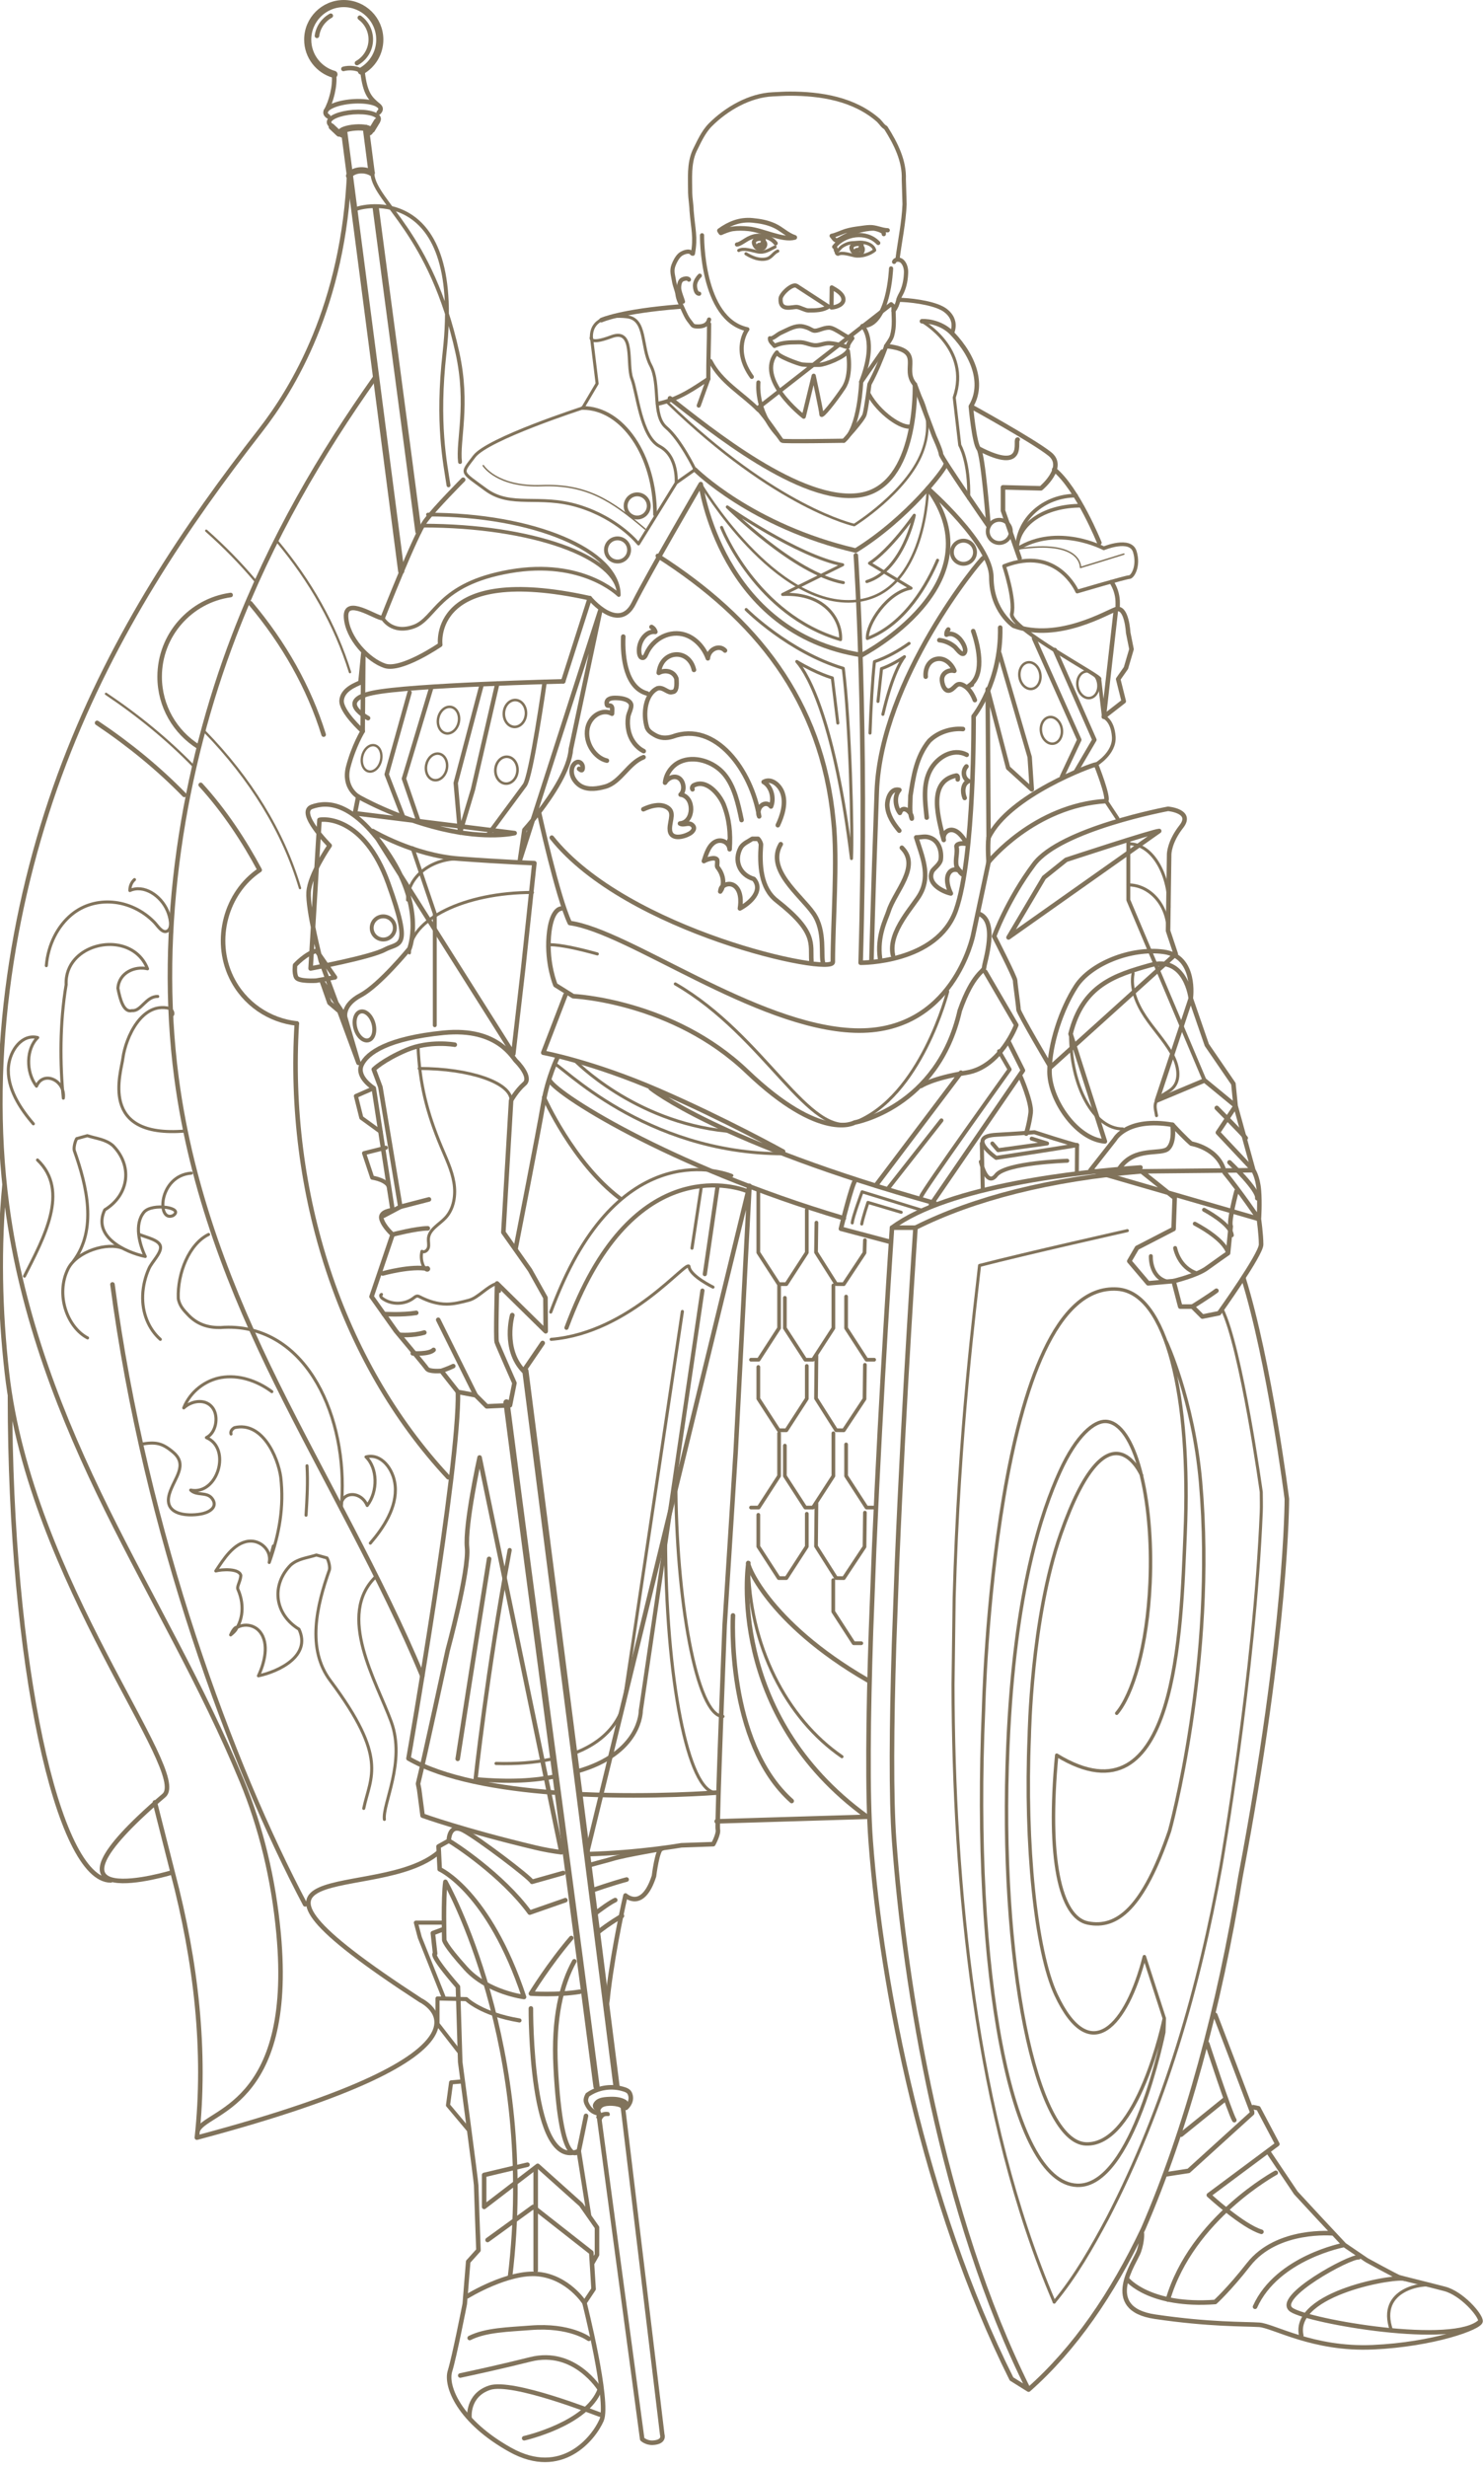 <?xml version="1.0" encoding="UTF-8"?> <svg xmlns="http://www.w3.org/2000/svg" xmlns:xlink="http://www.w3.org/1999/xlink" width="295px" height="490px" viewBox="0 0 295 490"><!-- Generator: Sketch 52.3 (67297) - http://www.bohemiancoding.com/sketch --><title>class_centurion</title><desc>Created with Sketch.</desc><g id="class_centurion" stroke="none" stroke-width="1" fill="none" fill-rule="evenodd"><g id="Group-188"><g id="Group-73" transform="translate(58, 18.415)" stroke="#81735B" stroke-linecap="round" stroke-linejoin="round"><path d="M152.06,330.238 C176.006,344.854 176.782,305.05 177.592,286.252 C178.765,258.994 173.938,238.358 164.141,237.661 C139.441,235.904 137.51,321.261 137.51,321.261 C135.267,373.362 142.831,415.147 156.103,415.686 C167.225,416.138 173.35,385.28 173.35,385.28 L173.448,382.518 M173.805,248.078 C173.805,248.078 179.217,259.604 180.654,276.008 C183.785,311.745 174.491,345.3 174.491,345.3 C169.231,360.669 164.037,364.74 158.253,363.582 C152.735,362.477 150.104,350.775 152.06,330.238 M168.945,274.672 C168.945,274.672 162.34,259.307 152.873,286.284 C146.952,303.155 146.608,326.456 146.608,326.456 C145.714,347.957 147.88,369.21 151.927,377.841 C158.702,392.288 165.99,383.943 169.481,370.26 L173.448,382.518 C173.448,382.518 168.236,407.884 157.862,407.462 C147.954,407.06 140.533,371.502 142.354,328.371 C143.666,297.287 149.227,281.588 152.657,274.01 C156.025,266.567 159.564,263.847 161.808,263.938 C167.559,264.172 171.351,278.983 170.618,295.993 C170.073,308.67 167.138,318.213 163.989,321.918" id="Stroke-1" stroke-width="0.682"></path><path d="M190.908,401.126 C188.617,395.066 185.385,386.54 183.565,381.829 M168.99,425.237 C168.99,425.237 169.119,426.633 168.405,428.772 C167.692,430.911 160.741,440.181 171.614,441.785 C182.488,443.389 189.44,443.211 192.292,443.389 C195.144,443.568 202.987,448.38 214.93,447.846 C226.873,447.311 236.321,443.924 236.321,442.676 C236.321,441.429 232.577,437.15 229.191,436.259 C225.804,435.368 220.634,434.12 220.1,433.942 C219.565,433.764 213.682,430.555 213.682,430.555 L209.226,427.525 L204.057,421.999 L199.6,417.186 L194.071,408.963 M194.369,408.649 L182.298,417.633 C182.298,417.633 188.985,423.782 192.754,424.921 M191.123,400.161 L192.155,400.375 L195.922,407.494 L194.369,408.649 M173.743,413.514 L178.277,412.816 L190.904,401.364 M209.226,427.525 C209.226,427.525 195.922,429.99 191.486,439.812 M236.321,442.676 C231.231,447.815 202.267,442.72 198.774,440.446 C195.047,438.02 210.497,429.673 212.081,429.99 M166.138,434.426 C166.138,434.426 170.574,439.812 183.565,438.862 C183.565,438.862 186.314,436.392 190.188,431.438 C195.875,424.165 207.012,425.237 207.012,425.237 M195.605,413.197 C195.605,413.197 178.918,422.224 174.166,438.383 M181.981,387.533 C181.981,387.533 186.417,401.157 187.367,402.741 M221.249,434.282 C220.078,433.481 198.774,436.961 200.675,445.516 M185.466,398.622 L176.79,405.627 M168.907,214.265 C150.815,215.767 135.641,219.629 123.986,225.457 C123.986,225.457 121.7,258.838 120.325,291.797 L119.722,308.288 C119.234,324.202 119.108,338.586 119.743,347.226 C121.865,376.077 129.078,421.475 146.473,456.266 C155.629,448.179 163.138,437.238 169.277,424.273 M188.599,354.303 C197.896,305.331 197.811,279.341 197.811,279.341 C197.811,279.341 194.386,252.217 189.166,235.428 M169.277,424.273 C177.796,404.609 184.382,380.341 188.599,354.303 M168.71,213.495 C156.734,214.337 130.582,217.09 119.319,225.457 C119.319,225.457 117.158,257.011 115.774,289.053 L115.142,305.542 C114.584,322.537 114.405,338.092 115.076,347.226 C117.198,376.077 125.683,419.354 143.079,454.145 L146.473,456.266" id="Stroke-3" stroke-width="0.903"></path><path d="M151.565,438.871 C155.784,433.793 159.104,427.965 162.196,422.157 C173.572,400.146 180.325,376.529 184.705,352.28 C184.705,352.28 191.377,314.378 192.72,281.965 C192.779,280.538 192.72,279.393 192.72,277.964 C192.72,277.964 188.721,249.222 184.919,241.618" id="Stroke-5" stroke-width="0.605"></path><path d="M53.967,353.644 C50.626,354.59 47.759,355.395 47.759,355.395 C47.306,354.488 37.11,346.784 34.164,345.198 C31.218,343.612 31.218,347.238 31.218,347.238 L29.179,348.371 L29.405,352.902 C29.405,352.902 39.149,357.208 46.173,378.28 C46.173,378.28 38.922,377.374 34.617,372.616 C30.312,367.857 30.312,366.951 30.312,366.951 C30.312,366.951 30.085,358.567 30.538,355.395 C30.538,355.395 49.019,387.873 43.377,433.954 M62.445,380.726 C62.952,377.805 62.693,379.181 62.941,377.147 C64.074,367.857 66.339,358.114 66.339,358.114 C66.339,358.114 69.738,361.286 72.004,354.262 C72.004,354.262 72.672,348.766 73.578,348.766 C74.485,348.766 66.566,349.957 63.62,350.863 C62.591,351.18 61.477,351.428 58.989,352.138 M59.112,421.819 L57.049,408.87 C57.049,408.87 57.658,406.001 58.492,401.89 M29.859,364.912 L28.046,365.591 L28.499,369.67 C28.499,369.67 27.14,369.443 33.031,376.241 L33.484,391.196 C33.484,391.196 36.656,414.988 36.656,415.668 C36.656,416.347 37.11,428.583 37.11,428.583 L35.07,430.849 L34.39,439.233 C34.39,439.233 32.351,449.656 31.445,452.601 C30.538,455.547 33.258,462.571 43.454,468.236 C53.651,473.901 59.995,465.97 61.581,462.345 C63.167,458.719 58.182,439.006 58.182,439.006 L59.995,436.287 L59.542,429.036 L47.986,419.973 L38.922,426.544 M59.68,431.244 L60.675,429.489 L60.675,424.051 L57.503,419.52 L48.892,411.815 L38.242,419.973 L38.242,413.628 L46.853,411.589 M59.623,357.12 C63.421,355.814 65.81,355.131 66.566,354.942 M31.218,347.238 C32.125,347.691 41.868,354.035 47.306,361.513 C47.306,361.513 50.552,360.375 54.389,359.044 M55.565,366.561 C51.085,371.795 47.533,377.601 47.533,377.601 C47.533,377.601 52.88,377.949 57.247,377.231 M64.3,359.02 C63.287,359.481 61.268,360.946 60.216,361.772" id="Stroke-7" stroke-width="0.903"></path><path d="M45.266,382.934 C37.639,381.664 34.705,378.7 34.705,378.7 L28.968,378.569 L28.968,383.62 L33.233,389.111" id="Stroke-9" stroke-width="0.811"></path><path d="M58.616,349.904 C69.17,349.618 77.442,348.144 77.442,348.144 L83.786,347.917 C83.786,347.917 84.919,345.878 84.693,344.972 C84.466,344.065 86.052,304.412 86.052,304.412 L87.19,286.513 L88.245,269.913 L90.989,217.138 L58.616,349.904 Z M37.335,271.104 C37.335,271.104 34.39,284.472 34.843,289.004 C35.296,293.536 30.991,309.397 30.991,309.397 C30.991,309.397 26.233,331.376 25.1,335.908 L25.326,337.041 L26.006,342.253 C26.006,342.253 34.163,345.198 48.438,348.597 C50.163,349.008 51.893,349.312 53.604,349.531 L37.335,271.104 Z M161.64,208.319 C155.914,207.879 150.629,199.951 150.629,194.446 C150.629,188.94 153.051,181.893 155.914,177.489 C158.777,173.085 166.704,169.781 173.311,170.662 C179.917,171.543 178.706,179.911 178.706,179.911 C178.706,179.911 177.715,171.323 170.668,173.305 C163.621,175.287 157.235,177.269 154.813,186.958 L161.64,208.319 Z M178.706,179.911 L181.899,189.16 L187.185,196.868 L187.625,201.272 L181.459,196.207 L171.99,200.171 L178.706,179.911 Z M184.102,206.557 L191.148,214.045 L187.625,201.272 L184.102,206.557 Z M191.148,214.045 C191.148,214.045 192.029,215.366 192.25,218.009 C192.47,220.651 192.25,223.734 192.25,223.734 C192.25,223.734 192.69,226.817 192.69,228.799 C192.69,230.781 184.322,242.453 184.322,242.453 L181.019,243.113 L179.037,241.131 L176.614,241.131 L175.293,236.066 L170.228,236.507 L166.484,232.103 L168.026,229.46 L175.293,225.716 L175.513,219.55 L168.907,214.265 L191.148,214.045 Z M158.777,214.045 L163.621,207.879 C163.621,207.879 166.044,203.474 175.073,205.016 C177.715,207.879 178.816,208.76 178.816,208.76 C178.816,208.76 184.322,209.64 185.423,214.485 C188.506,218.229 192.25,223.734 192.25,223.734 L158.777,214.045 Z M40.81,236.537 C40.81,236.537 40.521,247.518 40.741,248.178 C40.961,248.839 44.264,256.326 44.264,256.326 L43.383,260.731 L38.759,260.951 L36.557,258.749 L33.033,258.088 L29.73,253.904 C29.73,253.904 27.308,254.124 26.867,253.463 C26.427,252.803 20.701,245.976 20.701,245.976 L15.856,239.149 L20.04,226.817 C20.04,226.817 18.279,225.276 17.838,223.734 C17.398,222.193 20.04,221.973 20.04,221.973 L16.297,197.749 C16.297,197.749 12.773,195.547 13.874,193.124 C14.975,190.702 19.16,187.839 30.17,186.738 C41.181,185.637 44.044,192.023 44.705,192.464 C44.705,192.464 47.788,195.547 46.246,196.868 C44.705,198.189 43.604,200.171 43.604,200.171 L42.062,226.377 L47.347,233.864 L50.43,239.37 L50.476,246.041 L40.81,236.537 Z M13.259,192.714 L10.616,183.685 C10.616,183.685 9.956,181.263 13.7,179.281 C17.443,177.299 23.389,170.032 23.389,170.032 C23.389,170.032 26.472,162.324 19.425,151.534 C12.378,140.743 7.093,140.743 4.01,141.844 C0.927,142.945 7.534,149.552 7.534,149.552 C7.534,149.552 3.57,155.277 3.349,158.801 C3.129,162.324 5.772,172.454 5.772,172.454 L13.259,192.714 Z M44.044,190.922 L46.026,173.745 L48.228,153.045 C48.228,153.045 42.282,152.825 33.253,152.164 C24.225,151.503 16.077,146.659 16.077,146.659 L44.044,190.922 Z M5.506,144.456 C6.167,144.236 14.315,143.576 19.16,157.009 C24.004,170.442 21.362,168.68 18.499,170.222 C15.636,171.763 3.744,173.965 3.744,173.965 L5.506,144.456 Z M4.929,170.455 C2.818,170.942 0.661,173.305 0.661,173.305 C0.661,173.305 0.441,174.846 0.882,175.727 C1.322,176.608 4.846,176.388 4.846,176.388 L8.589,175.727 L4.929,170.455 Z M5.947,176.388 L7.488,180.792 L10.531,183.364 L5.947,176.388 Z M150.849,193.565 C150.849,193.565 144.463,182.774 144.463,182.113 C144.463,181.453 143.802,177.048 143.802,176.388 C143.802,175.727 139.618,167.579 139.618,167.579 C139.618,167.579 142.26,160.312 147.546,153.265 C152.831,146.218 174.192,142.254 174.192,142.254 C174.192,142.254 179.257,142.695 176.834,145.778 C174.412,148.861 174.412,151.283 174.412,151.283 L174.192,166.478 L175.733,171.103 L150.849,193.565 Z M172.43,146.659 C171.329,146.659 153.932,152.384 153.932,152.384 L149.528,155.908 L142.481,167.799 L172.43,146.659 Z M159.878,133.446 C159.217,133.446 142.481,139.612 138.517,147.98 C138.297,149.742 138.517,152.825 138.517,152.825 C138.517,152.825 147.546,141.594 161.86,140.713 C162.52,140.052 159.878,133.446 159.878,133.446 Z M45.365,152.384 L46.246,146.438 C46.246,146.438 47.526,145.031 49.135,142.934 C51.746,139.532 55.223,134.315 55.495,130.363 L61.304,102.933 L45.365,152.384 Z M44.306,147.073 C44.306,147.073 38.979,148.42 29.73,146.218 C20.481,144.016 13.214,139.832 13.214,139.832 L12.553,143.135 L44.306,147.073 Z M163.842,102.615 C166,101.922 166.264,107.24 166.264,107.24 L166.925,110.543 L165.824,114.287 L164.282,116.489 L165.383,120.893 L161.419,123.976 L163.842,102.615 Z M14.095,126.839 C14.095,126.839 9.69,122.875 9.911,120.673 C10.131,118.471 12.773,117.59 13.654,117.15 L14.223,111.386 L14.095,126.839 Z" id="Stroke-11" stroke-width="0.903"></path><path d="M159.878,133.446 C159.878,133.446 163.622,131.244 163.401,127.941 C163.181,124.637 161.419,123.977 161.419,123.977 L160.539,116.489 C161.64,116.269 142.481,106.359 143.142,103.497 C143.802,100.634 141.6,94.027 141.6,94.027 C152.17,89.843 156.134,99.092 156.134,99.092 C156.134,99.092 165.824,96.229 166.484,96.229 C167.145,96.229 168.466,94.027 167.586,91.165 C166.705,88.302 161.419,90.504 161.419,90.504 C161.419,90.504 152.207,85.607 144.186,90.66 C144.186,85.656 149.7,82.04 156.875,82.04" id="Stroke-13" stroke-width="0.737"></path><path d="M160.539,89.403 C160.539,89.403 156.19,78.59 151.565,74.846" id="Stroke-15" stroke-width="0.903"></path><path d="M59.563,48.471 L60.701,57.776 L57.838,62.62 C57.838,62.62 38.912,68.736 36.269,72.26 C33.627,75.782 33.473,75.088 38.538,78.832 C43.603,82.576 49.109,79.713 57.037,82.135 C64.964,84.558 68.928,89.623 68.928,89.623 L76.416,77.51 C76.416,77.51 76.856,72.225 73.112,70.243 C69.369,68.261 68.708,59.673 67.607,56.81 C66.506,53.947 68.287,46.685 63.527,48.471 C58.748,50.266 59.563,48.471 59.563,48.471 C59.563,45.169 62.646,44.068 66.61,44.508 C70.574,44.949 69.369,50.425 71.351,54.169 C73.333,57.911 71.571,64.078 74.434,66.501 C77.297,68.922 80.159,74.868 80.159,74.868 L76.416,77.51" id="Stroke-17" stroke-width="0.605"></path><path d="M125.273,45.4 C126.834,45.329 129.433,45.882 131.25,47.782 C136.094,52.846 137.416,58.352 134.993,62.316 C134.993,62.316 147.381,69.12 150.684,71.763 C153.987,74.405 148.922,78.589 148.922,78.589 L141.38,78.392 L141.38,83.016 L144.683,92.485 M134.993,62.316 C134.993,62.316 135.654,69.583 136.535,70.684 C137.416,71.785 138.517,86.099 138.517,86.099 C138.517,86.099 129.047,72.446 129.047,71.785 C129.047,71.124 127.726,68.262 127.726,68.262 L123.867,57.971" id="Stroke-19" stroke-width="0.903"></path><path d="M125.273,45.4 C125.273,45.4 134.993,50.864 131.69,60.554 L132.791,70.023 C132.791,70.023 134.773,73.327 134.553,80.594" id="Stroke-21" stroke-width="0.605"></path><path d="M129.929,73.987 C129.929,74.648 122.442,84.558 112.091,90.945 C91.391,86.1 80.16,74.868 80.16,74.868" id="Stroke-23" stroke-width="0.903"></path><path d="M123.751,58.572 C123.751,58.572 128.377,63.536 125.294,71.463 C122.211,79.391 111.81,85.881 111.81,85.881 C111.81,85.881 96.321,82.504 74.739,61.583" id="Stroke-25" stroke-width="0.513"></path><path d="M112.13,91.914 C112.13,91.914 114.46,125.511 113.084,172.83 C113.084,172.83 128.274,172.978 132.017,162.407 C135.761,151.837 135.541,123.869 135.541,123.869 C135.541,123.869 141.046,117.043 140.826,106.252 M72.767,92.008 C92.218,104.434 105.391,120.65 107.678,144.657 C108.535,152.659 107.552,164.683 107.552,172.69 C107.552,175.494 66.536,166.668 51.687,147.977 M137.523,92.379 C136.913,92.599 117.108,116.549 116.295,138.791 C115.482,161.033 115.236,172.483 115.236,172.483 M75.18,60.703 C83.108,66.869 101.239,81.697 112.911,79.936 C124.582,78.174 123.867,57.971 123.867,57.971 C121.039,54.717 126.05,51.199 118.169,50.33 M144.298,68.9 C143.637,68.9 146.225,75.749 136.535,70.684 M49.135,142.934 C49.135,142.934 52.853,159.872 55.275,164.937 C66.901,166.526 92.272,185.637 111.871,186.298 C131.47,186.958 135.434,167.359 135.434,167.359 L138.517,152.825 M53.514,162.074 C53.514,162.074 51.532,162.074 51.091,167.579 C50.651,173.085 52.413,177.269 52.413,177.269 L55.936,179.471 C55.936,179.471 75.755,180.352 90.51,194.446 C105.264,208.539 111.871,204.575 111.871,204.575 C111.871,204.575 128.387,201.713 132.791,182.334 C135.434,174.846 137.636,174.626 137.636,173.745 C137.636,172.864 140.603,164.355 136.419,163.033 M54.394,179.251 L49.99,190.702 C49.99,190.702 59.68,192.464 72.893,198.189 C86.106,203.915 97.68,210.337 97.68,210.337 M137.856,174.626 L144.022,185.197 C144.022,185.197 140.939,193.565 134.113,194.666 C127.286,195.767 125.084,197.308 125.084,197.308 M52.853,191.583 C52.853,191.583 50.871,195.547 49.99,200.832 C49.109,206.117 44.485,229.68 44.485,229.68 M51.174,195.984 C51.538,198.289 74.694,213.223 109.754,223.591 M133.012,194.666 L116.055,217.128 M142.481,188.5 L145.344,194.225 L127.066,220.872 M118.754,228.213 L109.162,225.67 C109.162,225.67 111.408,216.445 112.068,216.005 M71.351,197.749 C71.351,197.749 84.819,208.616 127.837,220.583 M144.903,195.547 C144.903,195.547 147.106,200.612 146.885,202.594 C146.665,204.575 146.004,206.778 146.004,206.778" id="Stroke-27" stroke-width="0.903"></path><path d="M147.632,206.493 C146.278,206.596 144.316,206.768 140.029,207.003 C133.901,207.337 140.029,211.588 140.029,211.588 C140.029,211.588 151.731,209.807 155.179,209.223 C155.854,209.109 156.213,209.041 156.104,209.041 C155.444,209.041 147.632,206.493 147.632,206.493" id="Stroke-29" stroke-width="0.793"></path><path d="M32.401,189.111 C32.401,189.111 27.373,188.202 22.748,190.184 C18.124,192.166 16.297,194.005 16.297,194.005 L17.618,197.529 L21.582,221.312 L18.279,223.074 M14.095,126.84 C14.095,126.84 12.333,129.702 11.232,133.886 C10.131,138.071 13.214,139.832 13.214,139.832 M34.067,76.884 C34.067,76.884 28.578,82.391 26.597,85.034 C24.615,87.676 18.058,104.377 18.058,104.377 C16.737,104.377 10.571,99.973 10.791,104.157 C11.012,108.341 15.196,112.746 18.499,113.847 C21.802,114.948 29.51,109.663 29.51,109.663 C29.51,109.663 27.308,93.367 59.239,100.414 L53.954,116.93" id="Stroke-31" stroke-width="0.903"></path><path d="M108.161,31.248 C108.208,31.647 108.218,32.057 108.594,32.091 C109.409,31.637 111.002,32.208 111.884,32.384 C113.092,32.624 114.888,32.139 115.869,31.286 C115.515,29.983 113.666,29.588 112.435,29.738 C111.666,29.832 111.084,29.739 110.334,30.047 C109.979,30.192 109.556,30.413 109.251,30.648 C108.983,30.854 108.585,31.502 108.355,31.472" id="Stroke-33" stroke-width="0.636"></path><path d="M116.584,29.851 C114.156,27.316 109.858,28.053 107.821,30.613 C108.07,30.731 108.126,31.015 108.161,31.305" id="Stroke-35" stroke-width="0.83"></path><path d="M117.685,28.089 C117.918,27.485 116.085,26.993 115.614,26.99 C114.62,26.983 113.437,27.226 112.49,27.498 C111.157,27.88 110.023,28.456 108.833,29.129 C107.973,29.616 107.956,29.153 107.323,28.438 C108.285,28.239 109.147,27.771 110.078,27.475 C111.012,27.18 111.96,27.045 112.927,26.919 C113.589,26.832 114.25,26.717 114.917,26.702 C116.148,26.673 117.213,27.288 118.46,27.33" id="Stroke-37" stroke-width="0.846"></path><path d="M99.993,28.747 C98.456,28.238 97.389,27.066 95.939,26.407 C94.531,25.768 93.183,25.524 91.609,25.367 C89.008,25.109 86.885,26.052 85.017,27.395 C85.086,27.515 85.21,27.73 85.305,27.837 C85.961,27.544 86.914,27.161 87.634,27.053 C88.642,26.902 89.773,26.936 90.797,27.036 C93.662,27.317 97.571,29.441 99.993,28.747" id="Stroke-39" stroke-width="0.923"></path><path d="M93.627,29.493 C94.401,29.701 94.178,30.75 93.518,30.963 C92.726,31.218 92.052,30.665 91.88,29.912 C91.722,29.218 92.614,28.935 93.473,29.024 C94.286,29.108 93.529,30.307 92.8,30.323 C92.792,30.257 92.829,30.219 92.911,30.209 M113.114,30.525 C113.759,30.698 113.557,31.817 113.006,31.995 C112.214,32.25 111.45,31.697 111.279,30.944 C111.121,30.25 112.101,29.967 112.961,30.056 C113.774,30.14 112.927,31.339 112.198,31.355 C112.19,31.289 112.227,31.251 112.31,31.24 M96.191,29.91 C95.518,28.981 94.173,28.465 93.048,28.417 C92.188,28.381 91.503,28.61 90.732,28.987 C90.268,29.214 88.996,30.162 88.499,30.149" id="Stroke-41" stroke-width="0.83"></path><path d="M88.857,31.341 C89.79,30.768 91.584,31.417 92.613,31.612 C94.014,31.878 94.87,31.206 96.072,30.625 M96.609,31.46 C95.791,31.758 95.421,32.718 94.444,32.985 C93.009,33.376 91.511,32.744 90.288,31.997" id="Stroke-43" stroke-width="0.624"></path><path d="M107.342,38.676 C108.174,39.163 109.507,39.856 109.654,40.927 C109.812,42.077 108.238,42.629 107.282,42.671 L107.342,38.676 Z M100.365,38.378 C99.503,37.84 97.231,39.974 97.173,40.893 C97.002,43.556 99.505,42.468 100.455,42.57 C101.081,42.637 102.055,43.248 102.694,43.253 C104.16,43.262 105.653,43.215 106.686,42.492 L100.365,38.378 Z M106.813,46.67 C105.544,46.667 104.54,47.455 103.713,47.254 C103.414,47.181 102.887,46.818 102.527,46.7 C101.947,46.509 101.526,46.347 100.907,46.368 C99.609,46.413 98.263,47.248 97.082,47.77 C96.63,47.97 95.457,49.047 95.053,48.771 C95.009,49.456 95.604,49.818 95.966,50.297 C97.078,49.749 98.535,49.587 99.768,49.588 C100.41,49.589 101.101,49.515 101.725,49.645 C102.46,49.798 103.134,50.102 103.895,50.171 C104.946,50.266 105.91,49.684 106.967,49.764 C107.697,49.82 108.472,49.981 109.19,50.138 C109.626,50.233 110.104,50.542 110.553,50.478 C110.499,49.964 111.171,49.136 111.436,48.767 C110.698,49.078 108.082,46.672 106.813,46.67 Z M96.441,51.603 C96.445,52.318 100.863,53.934 101.502,54.001 C102.618,54.116 103.765,54.06 104.888,54.06 C105.934,54.06 109.921,52.535 110.542,51.292 C110.542,51.292 111.442,56.007 109.684,58.644 C107.926,61.281 105.289,64.577 105.289,63.918 C105.289,63.258 103.751,56.226 103.751,56.226 L101.773,64.357 C101.773,64.357 91.975,56.838 96.441,51.603 Z M119.149,42.015 C119.321,42.268 119.609,42.268 119.609,42.556 C119.609,44.571 119.897,46.299 119.321,48.315 C119.033,49.179 118.457,49.754 118.169,50.33 C117.305,52.634 116.16,55.512 114.835,57.898 C114.835,57.898 114.208,62.78 113.869,63.93 C113.531,65.079 109.744,69.137 109.744,69.137 C109.744,69.137 97.637,69.34 97.434,69.137 C97.231,68.935 94.12,64.268 92.564,62.712 L119.149,42.015 Z" id="Stroke-45" stroke-width="0.83"></path><path d="M119.614,43.346 C120.155,42.599 120.388,42.011 120.589,41.147 C120.727,40.551 121.067,40.096 121.317,39.535 C121.858,38.322 122.079,36.995 122.113,35.666 C122.132,34.922 121.884,33.995 121.319,33.474 C120.911,33.096 120.002,32.959 119.736,33.599" id="Stroke-47" stroke-width="0.848"></path><path d="M79.555,31.938 C79.071,31.169 77.638,31.759 77.121,32.236 C76.58,32.736 76.147,33.573 75.885,34.267 C75.445,35.43 75.815,36.29 75.993,37.449 C76.138,38.391 76.579,39.238 76.691,40.135 C76.799,41.002 77.266,41.897 77.655,42.748 C78.118,43.761 78.488,44.689 79.191,45.533 C79.682,46.123 79.617,46.391 80.495,46.43 C81.626,46.481 82.677,46.22 82.954,45.056" id="Stroke-49" stroke-width="0.83"></path><path d="M78.944,37.127 C78.714,36.699 77.713,36.981 77.435,37.248 C76.986,37.678 76.918,38.718 77.047,39.273 C77.218,40.013 77.535,40.758 77.757,41.495" id="Stroke-51" stroke-width="0.848"></path><path d="M81.105,36.35 C80.662,36.791 80.282,37.397 80.172,38.016 C80.08,38.539 80.274,39.952 80.986,39.928 M82.954,45.95 C82.954,49.393 82.778,53.409 82.807,56.851 M79.738,31.983 C80.346,28.644 79.761,27.114 79.473,23.37 C79.473,22.506 79.195,20.765 79.195,19.901 C79.195,17.022 78.907,14.142 80.059,11.551 C80.923,9.823 81.786,7.807 83.226,6.368 C86.394,3.2 91.005,0.522 95.608,0.321 C97.108,0.255 97.861,0.188 99.013,0.188 C105.06,0.188 111.733,1.185 116.628,5.504 C117.204,6.08 117.492,6.656 118.068,6.944 C120.083,10.111 121.811,13.566 121.664,17.199 L121.814,22.17 C121.665,25.799 120.885,29.381 120.406,33.111" id="Stroke-53" stroke-width="0.83"></path><path d="M114.717,59.922 C116.69,63.556 121.325,66.868 123.173,66.267" id="Stroke-55" stroke-width="0.824"></path><path d="M72.766,61.791 C77.16,60.84 80.189,58.546 82.808,56.851 L80.897,62.159" id="Stroke-57" stroke-width="0.807"></path><path d="M120.589,41.146 C122.622,41.153 126.976,41.639 129.221,42.809 C129.221,42.809 132.604,44.364 131.25,47.781" id="Stroke-59" stroke-width="0.824"></path><path d="M92.766,63.005 C89.663,59.833 85.344,57.529 83.218,53.316" id="Stroke-61" stroke-width="0.83"></path><path d="M52.137,337.671 C41.314,336.847 30.219,334.944 23.2,330.895 C23.2,330.895 33.357,272.895 33.033,258.088 M84.326,337.687 C84.326,337.687 72.025,338.648 57.851,338.014" id="Stroke-63" stroke-width="0.903"></path><path d="M54.605,245.341 C55.405,243.204 56.232,241.186 57.084,239.311 C70.6,209.575 90.605,218.225 90.605,218.225 M52.528,334.434 C48.213,335.298 43.457,335.615 36.538,335.009 C36.538,335.009 38.831,313.492 43.316,289.496" id="Stroke-65" stroke-width="0.824"></path><path d="M51.479,242.215 C52.279,240.078 53.106,238.06 53.958,236.185 C67.474,206.448 87.479,215.1 87.479,215.1 M51.277,331.089 C48.335,331.695 44.817,332.01 40.61,331.887" id="Stroke-67" stroke-width="0.624"></path><path d="M81.634,237.951 L69.384,321.387 C69.384,321.387 69.546,329.873 56.674,333.472 M84.637,217.286 L82.109,234.684" id="Stroke-69" stroke-width="0.824"></path><path d="M59.239,100.413 C59.239,100.413 65.007,107.377 67.97,101.452 C70.932,95.527 81.3,77.753 81.3,77.753 C81.3,77.753 85.198,107.388 113.312,111.714 C113.312,111.714 140.497,97.637 126.451,78.613 C126.451,78.613 139.067,89.602 139.067,96.268 C139.067,102.933 143.511,105.896 143.511,105.896 C152.424,109.183 162.497,102.922 163.842,102.615" id="Stroke-71" stroke-width="0.903"></path></g><polyline id="Stroke-74" stroke="#81735B" stroke-width="0.869" stroke-linecap="round" stroke-linejoin="round" points="196.517 166.395 196.327 136.901 200.396 152.533 205.115 156.822 204.686 150.388 198.681 129.799"></polyline><g id="Group-105" transform="translate(70, 80.415)" stroke="#81735B" stroke-linecap="round" stroke-linejoin="round"><path d="M59.511,44.129 C59.87,44.31 60.159,44.658 60.276,45.107 C58.725,44.862 57.311,46.444 57.073,48.214 C56.994,48.799 56.976,50.131 57.675,50.248 C58.237,50.343 58.473,49.414 58.715,48.973 C60.4,45.909 63.901,44.629 66.746,45.893 C68.491,46.669 69.971,48.31 70.714,50.358 C70.858,48.537 73.004,47.573 74.122,48.805 M85.205,87.275 C82.213,92.312 89.102,97.34 91.665,100.983 C94.224,104.62 93.04,109.527 93.666,111.017 M67.947,52.658 C66.95,48.261 61.422,48.718 60.955,53.244 C62.105,52.597 63.915,52.803 64.463,54.389 C64.556,55.612 64.556,57.033 63.666,57.033 C62.776,57.389 61.886,55.967 60.7,56.323 C58.327,57.389 57.734,61.297 58.623,64.139 C58.92,64.85 59.513,65.205 60.107,65.561 C61.293,66.271 62.48,66.271 63.666,65.916 C72.268,62.718 79.387,72.667 80.911,81.754 C80.183,80.006 82.148,78.364 83.265,79.792 C83.969,78.055 83.267,75.718 81.8,74.917 C83.243,74.088 84.907,75.407 85.512,76.991 C86.323,79.118 85.508,81.617 84.62,83.506 M77.412,82.483 C76.743,79.27 75.983,75.762 73.96,73.352 C71.834,70.819 67.926,69.599 65.093,70.953 C63.652,71.642 62.407,73.166 62.204,75.062 C62.853,74.015 64.259,73.467 65.187,74.329 C65.955,75.041 66.125,76.69 65.291,77.427 C68.128,77.803 68.022,82.963 65.172,83.169 C65.921,83.606 66.82,82.864 67.538,83.415 C68.371,84.054 67.722,84.801 67.09,85.169 C65.956,85.83 63.108,86.616 63.146,84.161 C63.172,82.443 64.266,80.726 62.376,79.837 C60.976,79.178 59.232,79.719 57.894,80.34 M67.662,76.378 C67.544,76.209 67.544,75.924 67.83,75.638 C70.402,74.209 72.975,77.353 73.832,79.353 C74.975,82.211 75.261,85.069 75.037,88.287 C74.964,86.994 74.985,85.003 75.037,88.287 C74.964,86.994 73.538,86.236 72.378,86.714 C70.923,87.313 70.36,89.285 69.923,90.635 C70.494,90.291 72.204,89.707 72.554,90.394 C72.689,91.071 72.403,91.643 72.689,91.928 C73.832,93.357 74.118,95.358 73.177,96.68 C73.351,95.36 74.007,95.546 73.177,96.68 C73.351,95.36 74.938,94.782 75.993,95.524 C77.323,96.46 77.334,98.613 77.088,100.035 C78.995,99.038 81.858,96.547 79.859,94.193 C76.976,93.357 75.833,90.499 77.262,87.927 C77.833,87.07 78.691,86.784 79.548,86.212 L80.691,86.212 C80.977,86.498 81.263,87.07 81.263,87.356 C80.977,91.357 81.159,95.963 84.406,98.502 C92.393,104.743 91.081,107.058 91.295,110.483 M57.965,68.792 C56.512,68.077 55.39,66.626 54.972,64.803 C54.76,63.878 54.726,62.892 54.87,61.949 C54.984,61.207 55.656,60.093 55.433,59.461 C55.035,58.332 53.053,58.216 52.229,58.225 C51.674,58.231 50.568,58.321 50.608,59.283 C50.643,60.116 51.12,59.536 51.497,59.841 C51.794,60.08 51.665,60.814 51.654,61.364 C49.761,60.297 47.249,61.829 46.781,64.247 C46.212,67.191 48.294,70.162 50.643,70.682 M53.894,46.044 C53.693,50.308 54.478,56.248 58.666,57.349 M57.925,70 C54.918,71.148 53.375,74.983 50.332,75.835 C48.849,76.249 47.069,76.539 45.624,75.811 C44.48,75.236 43.3,73.731 43.723,72.12 C43.933,71.322 44.746,70.59 45.434,71.131 C45.68,71.324 45.856,71.697 45.841,72.057 C45.81,72.81 45.529,72.622 45.115,72.306 M118.506,44.635 C118.246,44.909 118.129,45.287 118.151,45.661 C119.087,45.202 120.127,45.781 120.769,46.471 C121.256,46.994 122.141,48.381 121.782,49.162 C121.319,50.169 120.192,48.393 119.76,48.042 C118.895,47.339 117.845,46.861 116.731,46.749 M109.276,87.984 C113.029,91.685 107.894,96.633 106.65,100.555 C106.157,102.111 104.296,105.478 104.938,109.974 M121.424,64.405 C118.988,64.206 116.416,65.063 114.701,66.778 C112.129,69.922 111.557,73.923 110.986,77.638 C110.986,79.067 110.7,80.782 111.255,82.197 C111.348,80.941 109.443,79.328 108.88,81.064 C107.966,79.849 107.695,77.711 108.781,76.508 C107.041,76.029 106.301,78.374 106.376,79.673 C106.484,81.531 107.603,83.209 108.765,84.592 M114.018,54.003 C113.886,52.502 114.54,50.82 116.16,50.49 C117.793,50.156 119.145,51.432 119.718,52.846 C118.642,52.566 117.37,53.208 117.252,54.389 C117.163,55.271 117.769,57.288 118.986,56.652 C119.998,56.124 120.141,55.01 121.505,55.71 C122.63,56.287 123.35,57.516 123.788,58.655 M122.116,71.832 C121.318,72.704 121.458,74.172 122.532,74.748 C121.276,75.323 121.307,77.001 121.765,78.095 M114.221,81.995 C113.901,78.899 113.409,75.435 114.931,72.56 C116.248,70.074 119.407,68.061 122.171,69.525 M120.379,74.406 C120.417,74.209 120.417,73.637 120.131,73.637 C114.129,74.781 116.701,82.497 117.607,86.438 C117.327,85.313 116.791,83.562 117.607,86.438 C117.327,85.313 118.299,84.23 119.454,84.475 C120.734,84.746 121.616,86.246 122.272,87.249 C121.665,87.066 120.271,87.014 120.128,87.686 C120.417,89.07 119.845,90.213 120.131,91.643 C120.417,92.214 120.988,92.786 121.254,93.239 C120.805,92.195 120.294,92.453 121.254,93.239 C120.805,92.195 119.407,91.987 118.72,92.914 C117.873,94.056 118.472,95.934 119.018,97.066 C117.195,96.652 114.127,94.985 115.355,92.569 C115.844,91.928 116.701,91.357 116.987,90.499 C117.273,88.784 116.701,86.498 114.701,85.927 C113.844,85.641 112.986,85.927 112.129,85.927 C113.272,89.642 114.987,93.357 112.986,97.073 C111.843,99.359 106.436,104.622 107.507,109.332 M123.459,44.952 C124.721,48.584 125.635,53.897 122.596,55.844 C122.794,55.758 122.993,55.673 123.191,55.587" id="Stroke-75" stroke-width="0.903"></path><path d="M26.065,12.078 C26.065,12.078 28.718,16.389 37.672,16.058 C46.626,15.726 51.6,19.042 58.233,24.68 M153.41,29.654 C152.415,29.986 144.788,32.307 144.788,32.307 C144.788,32.307 145.119,26.67 132.186,28.659" id="Stroke-77" stroke-width="0.286"></path><path d="M38.273,55.029 C38.273,55.029 35.603,73.834 34.316,75.549 C33.029,77.265 27.024,85.415 27.024,85.415 M25.734,55.656 L20.59,75.12 L21.448,84.986 L24.022,76.407 L28.869,55.342 M15.703,56.283 L10.296,74.263 L13.227,82.799 M10.061,81.663 L6.865,73.405 L11.413,57.141 M135.544,46.382 L144.551,66.542 L141.12,73.834 M139.684,48.699 L147.554,66.542 L143.837,72.893" id="Stroke-79" stroke-width="0.869"></path><path d="M32.863,72.82 C32.723,74.29 31.63,75.373 30.421,75.239 C29.212,75.105 28.346,73.806 28.486,72.336 C28.626,70.866 29.719,69.783 30.928,69.917 C32.137,70.05 33.003,71.35 32.863,72.82 Z" id="Stroke-81" stroke-width="0.513"></path><path d="M18.76,72.568 C18.368,73.986 17.161,74.849 16.065,74.496 C14.968,74.143 14.397,72.708 14.789,71.29 C15.181,69.872 16.388,69.009 17.485,69.362 C18.581,69.715 19.152,71.15 18.76,72.568 Z" id="Stroke-83" stroke-width="0.497"></path><path d="M34.547,61.554 C34.407,63.024 33.314,64.107 32.105,63.973 C30.896,63.839 30.03,62.539 30.17,61.07 C30.31,59.6 31.403,58.517 32.612,58.651 C33.821,58.784 34.687,60.084 34.547,61.554 Z" id="Stroke-85" stroke-width="0.513"></path><path d="M21.139,63.275 C20.747,64.693 19.54,65.556 18.444,65.203 C17.347,64.85 16.776,63.415 17.168,61.997 C17.56,60.579 18.767,59.716 19.864,60.069 C20.96,60.422 21.531,61.857 21.139,63.275 Z" id="Stroke-87" stroke-width="0.497"></path><path d="M5.685,70.817 C5.291,72.23 4.158,73.113 3.154,72.789 C2.15,72.465 1.655,71.057 2.049,69.644 C2.442,68.231 3.575,67.348 4.58,67.672 C5.584,67.996 6.079,69.404 5.685,70.817 Z" id="Stroke-89" stroke-width="0.476"></path><path d="M141.089,64.551 C141.234,66.014 140.421,67.253 139.27,67.319 C138.119,67.384 137.069,66.251 136.923,64.787 C136.778,63.324 137.591,62.085 138.742,62.02 C139.892,61.954 140.942,63.088 141.089,64.551 Z M136.815,53.674 C136.962,55.137 136.148,56.376 134.996,56.442 C133.846,56.507 132.796,55.374 132.649,53.91 C132.504,52.447 133.319,51.208 134.469,51.143 C135.619,51.077 136.669,52.211 136.815,53.674 Z M148.339,55.487 C148.486,56.95 147.672,58.189 146.522,58.254 C145.371,58.32 144.321,57.186 144.174,55.723 C144.029,54.26 144.843,53.021 145.993,52.955 C147.143,52.89 148.194,54.023 148.339,55.487 Z" id="Stroke-91" stroke-width="0.497"></path><path d="M48.744,109.079 C45.075,108.06 41.431,107.249 39.312,107.249 M118.391,116.549 C118.391,116.549 113.084,137.51 99.871,142.575 C90.877,146.023 82.196,125.398 64.245,115.034" id="Stroke-93" stroke-width="0.605"></path><path d="M90.383,159.911 L90.383,168.396 L86.32,174.668 L84.805,174.668 L80.742,168.396 L80.742,156.105 M95.665,174.926 L95.665,183.411 L91.602,189.683 L90.087,189.683 L86.024,183.411 L86.024,177.384 M103.773,189.683 L102.258,189.683 L98.195,183.411 L98.195,177.14 M84.872,174.926 L84.872,183.411 L80.809,189.683 L79.293,189.683 M101.935,165.935 L101.854,168.451 L97.732,174.676 L96.217,174.659 L92.214,168.342 L92.295,162.454 M90.383,190.921 L90.383,197.425 L86.32,203.697 L84.805,203.697 L80.742,197.425 L80.742,191.126 M101.935,190.699 L101.854,197.48 L97.732,203.705 L96.217,203.688 L92.214,197.37 L92.295,188.886 M95.665,204.291 L95.665,212.777 L91.602,219.049 L90.087,219.049 L86.024,212.777 L86.024,206.749 M103.773,219.049 L102.258,219.049 L98.195,212.777 L98.195,206.506 M101.217,246.003 L99.702,246.003 L95.639,239.731 L95.639,233.46 M84.872,204.291 L84.872,212.777 L80.809,219.049 L79.293,219.049 M90.383,220.286 L90.383,226.791 L86.32,233.062 L84.805,233.062 L80.742,226.791 L80.742,220.491 M101.935,220.064 L101.854,226.845 L97.732,233.071 L96.217,233.054 L92.214,226.736 L92.295,218.251 M60.216,21.801 C60.216,10.094 53.786,0.621 45.839,0.621 M53.006,37.788 C53.006,28.951 36.041,21.801 15.076,21.801 M132.186,28.66 C132.186,22.789 137.432,18.039 143.914,18.039 M6.059,42.377 C6.059,42.377 7.866,45.625 12.254,44.057 C16.643,42.49 16.956,35.594 31.376,33.086 C45.796,30.578 53.006,37.788 53.006,37.788 C53.006,30.164 35.621,23.995 14.135,23.995" id="Stroke-95" stroke-width="0.737"></path><path d="M3.163,62.239 C3.163,62.239 -3.42,58.791 4.103,57.223 C11.627,55.656 41.954,54.93 41.954,54.93" id="Stroke-97" stroke-width="0.903"></path><path d="M40.154,130.89 C41.408,130.89 57.921,148.773 85.753,148.773" id="Stroke-99" stroke-width="0.605"></path><path d="M44.166,309.189 C41.61,313.775 39.953,320.497 40.467,330.262 C41.578,351.359 45.049,346.87 45.049,346.87 C35.306,351.175 35.533,318.547 35.533,318.547 M53.633,300.168 C53.633,300.168 50.988,301.679 48.697,303.557 M46.182,377.007 C46.182,377.007 42.975,371.954 37.019,371.327 C31.063,370.7 22.913,375.716 22.913,375.716 M23.365,384.015 C26.598,382.391 31.121,382.332 35.452,381.985 C43.289,381.358 47.05,384.18 47.05,384.18 M34.198,403.929 C34.198,403.929 46.737,401.107 49.245,394.211 C49.245,394.211 44.229,386.06 35.452,388.255 C29.79,389.67 24.519,390.825 21.491,391.466 M49.245,399.226 C48.304,398.913 31.825,392.369 27.301,393.897 C22.863,395.397 23.323,399.767 23.323,399.767" id="Stroke-101" stroke-width="0.903"></path><path d="M21.847,333.05 L19.672,333.237 L19.057,337.783 L23.048,342.54 M17.956,301.511 L12.674,301.511 L13.45,304.446 L18.161,316.257 M4.297,135.749 L0.748,137.302 L1.83,141.627 L5.676,144.421 M6.696,147.575 L2.37,148.656 L3.992,153.522 C3.992,153.522 7.381,154.002 7.381,155.788" id="Stroke-103" stroke-width="0.811"></path></g><path d="M82.009,168.492 L86.428,181.493 L86.428,203.66 M224.298,166.895 L224.298,178.789 L239.459,214.623 M219.86,159.128 L222.136,162.569" id="Stroke-106" stroke="#81735B" stroke-width="0.773" stroke-linecap="round" stroke-linejoin="round"></path><g id="Group-133" transform="translate(70, 46.415)" stroke="#81735B" stroke-linecap="round" stroke-linejoin="round"><path d="M75.709,274.481 C75.709,274.481 74.275,299.671 87.382,311.346 M102.537,287.384 C82.262,275.711 78.155,263.656 78.769,264.067 C78.769,264.067 74.157,294.062 102.376,314.479 L72.466,315.385" id="Stroke-107" stroke-width="0.903"></path><path d="M154.104,198.045 C154.104,198.045 134.055,202.539 124.722,204.958 C123.968,212.046 120.582,237.885 119.672,270.985 L119.448,288.265 C119.525,327.843 123.814,374.147 139.565,410.87 M112.93,193.891 C112.712,193.818 101.376,190.33 101.376,190.33 C101.376,190.33 99.487,195.417 99.414,196.507 M109.151,194.399 L102.539,192.438 C102.539,192.438 101.521,195.49 101.303,196.725" id="Stroke-109" stroke-width="0.605"></path><path d="M163.293,208.067 C163.293,208.067 167.902,206.958 169.857,205.536 C171.811,204.114 174.121,202.515 174.121,202.515 L174.654,197.185 C174.182,196.208 175.792,190.229 175.792,190.229 M167.037,213.132 C167.037,213.132 170.39,211.044 171.811,209.978 M49.552,17.178 C49.552,17.178 53.29,15.412 65.231,14.478" id="Stroke-111" stroke-width="0.903"></path><path d="M150.964,69.203 C151.685,70.31 152.107,71.609 152.175,72.929 C152.195,73.311 152.186,73.694 152.176,74.076" id="Stroke-113" stroke-width="0.869"></path><path d="M69.556,0.318 C69.556,0.318 69.336,17.019 78.566,18.997 C78.566,18.997 75.489,22.952 79.445,28.446 M107.134,6.91 C107.134,6.91 106.694,18.557 101.42,18.338 C101.42,18.338 104.483,20.978 101.193,29.437 L105.387,23.417" id="Stroke-115" stroke-width="0.83"></path><path d="M80.763,29.544 C80.763,29.544 80.104,35.038 84.499,39.873 M101.193,29.436 C101.193,29.436 100.88,38.666 97.744,41.138" id="Stroke-117" stroke-width="0.807"></path><path d="M114.451,50.613 C114.451,50.613 114.118,71.508 100.213,72.963 C84.082,74.652 69.301,49.753 69.301,49.753" id="Stroke-119" stroke-width="0.513"></path><path d="M58.968,54.087 C58.968,55.357 57.938,56.387 56.667,56.387 C55.398,56.387 54.368,55.357 54.368,54.087 C54.368,52.817 55.398,51.787 56.667,51.787 C57.938,51.787 58.968,52.817 58.968,54.087 Z M55.057,62.826 C55.057,64.096 54.029,65.126 52.758,65.126 C51.489,65.126 50.459,64.096 50.459,62.826 C50.459,61.556 51.489,60.526 52.758,60.526 C54.029,60.526 55.057,61.556 55.057,62.826 Z M8.489,137.911 C8.489,139.181 7.46,140.211 6.189,140.211 C4.92,140.211 3.889,139.181 3.889,137.911 C3.889,136.641 4.92,135.611 6.189,135.611 C7.46,135.611 8.489,136.641 8.489,137.911 Z" id="Stroke-121" stroke-width="0.773"></path><path d="M4.235,156.883 C4.676,158.454 4.232,159.953 3.245,160.229 C2.257,160.506 1.1,159.457 0.659,157.885 C0.219,156.314 0.662,154.816 1.649,154.539 C2.637,154.262 3.794,155.312 4.235,156.883 Z" id="Stroke-123" stroke-width="0.789"></path><path d="M123.819,63.285 C123.819,64.555 122.789,65.585 121.519,65.585 C120.249,65.585 119.22,64.555 119.22,63.285 C119.22,62.015 120.249,60.985 121.519,60.985 C122.789,60.985 123.819,62.015 123.819,63.285 Z M130.948,59.146 C130.948,60.416 129.918,61.445 128.648,61.445 C127.378,61.445 126.349,60.416 126.349,59.146 C126.349,57.875 127.378,56.846 128.648,56.846 C129.918,56.846 130.948,57.875 130.948,59.146 Z" id="Stroke-125" stroke-width="0.773"></path><path d="M169.353,193.908 C169.353,193.908 174.642,196.668 174.872,198.967 M167.513,196.668 C167.513,196.668 173.371,199.623 174.121,202.515 M163.604,201.497 C163.604,201.497 164.294,205.406 167.973,206.556 M158.774,203.107 C158.774,203.107 158.544,207.246 161.994,208.166" id="Stroke-127" stroke-width="0.789"></path><path d="M6.304,214.605 C6.304,214.605 9.983,214.835 12.743,214.375 M9.524,218.744 C9.524,218.744 12.053,218.974 14.353,218.284 M12.053,222.424 C12.053,222.424 15.273,222.654 16.193,221.734 M17.73,225.904 C17.73,225.904 19.182,225.414 20.102,224.954 M17.113,215.755 L19.628,220.821 L24.557,230.748 M6.074,206.556 C6.074,206.556 11.823,204.946 15.043,205.636 M8.04,198.817 C8.04,198.817 12.743,197.587 15.043,197.587 M9.582,193.312 L15.273,191.838 M177.631,179.65 C177.171,178.96 171.882,173.67 171.882,173.67 M179.931,191.608 C180.249,190.008 174.412,184.479 174.412,184.479 M163.073,177.016 C163.073,177.016 163.603,180.34 162.223,181.719 C160.844,183.099 155.554,181.259 152.565,185.629" id="Stroke-129" stroke-width="0.903"></path><path d="M214.427,407.55 C213.507,407.09 203.618,408.01 206.608,416.519" id="Stroke-131" stroke-width="0.636"></path></g><path d="M177.319,243.872 L181.986,243.872" id="Stroke-134" stroke="#81735B" stroke-width="0.903" stroke-linecap="round" stroke-linejoin="round"></path><g id="Group-139" transform="translate(75, 167.415)" stroke="#81735B" stroke-linecap="round" stroke-linejoin="round"><path d="M26.831,93.835 C26.831,93.835 24.906,100.577 29.088,104.91 L32.867,99.373" id="Stroke-135" stroke-width="0.933"></path><path d="M39.249,43.242 C39.249,43.242 50.977,55.43 69.375,57.27 M8.108,40.54 C8.422,47.868 9.868,53.586 12.704,60.351 C13.679,62.675 14.805,64.973 15.227,67.458 C15.648,69.942 15.252,72.717 13.514,74.541 C12.27,75.847 10.307,76.812 10.165,78.61 C10.119,79.197 10.291,79.797 10.162,80.372 C10.032,80.947 9.373,81.474 8.876,81.157 C8.614,82.254 8.787,83.45 9.351,84.427 C9.502,84.689 9.77,84.969 10.056,84.873 C10.343,84.777 10.09,84.196 9.898,84.43 M150.239,25.937 C149.691,28.91 150.939,31.938 152.609,34.458 C154.279,36.978 156.39,39.198 157.903,41.815 C159.154,43.98 159.853,47.014 158.072,48.769 C156.991,49.836 155.14,50.253 154.713,51.711 C154.477,52.518 154.786,53.369 154.902,54.201 M0.837,89.717 C0.526,89.789 0.711,90.272 0.966,90.465 C2.752,91.816 5.447,91.799 7.216,90.424 C7.441,90.25 7.678,90.046 7.963,90.043 C8.156,90.042 8.335,90.135 8.507,90.223 C10.146,91.063 11.951,91.641 13.793,91.638 C15.284,91.635 16.747,91.254 18.19,90.876 C20.102,90.374 21.898,88.038 23.81,87.537 C23.968,87.495 24.269,89.261 24.302,89.101 C24.335,88.942 24.03,88.84 24.027,89.003 M157.192,17.478 C157.192,12.44 153.642,8.363 149.255,8.363 M157.407,12.868 C157.407,5.873 153.857,0.212 149.47,0.212 M6.391,21.877 C6.391,15.238 17.329,9.865 30.846,9.865 M6.021,11.374 C6.021,6.836 10.597,3.164 16.253,3.164 M26.603,51.171 C26.603,47.666 18.427,44.83 8.322,44.83 M137.813,37.958 C137.813,48.396 142.451,56.843 148.183,56.843" id="Stroke-137" stroke-width="0.605"></path></g><path d="M106.49,450.995 L106.49,431.046" id="Stroke-140" stroke="#81735B" stroke-width="0.903" stroke-linecap="round" stroke-linejoin="round"></path><g id="Group-187" transform="translate(0, 0.415)"><path d="M148.769,310.066 C148.769,326.364 156.368,341.006 167.366,348.537" id="Stroke-141" stroke="#81735B" stroke-width="0.624" stroke-linecap="round" stroke-linejoin="round"></path><path d="M141.739,255.265 C141.739,255.265 137.171,253.038 136.977,251.208 C136.783,249.379 125.482,264.33 109.564,265.638" id="Stroke-143" stroke="#81735B" stroke-width="0.605" stroke-linecap="round" stroke-linejoin="round"></path><path d="M135.646,260.108 L124.259,336.26 C124.259,336.26 124.278,344.137 113.954,347.925 M139.364,235.633 L137.558,247.524 M134.344,293.595 C134.344,317.032 138.454,340.547 143.713,340.547 M132.297,304.941 C132.297,332.99 136.783,355.686 142.327,355.686" id="Stroke-145" stroke="#81735B" stroke-width="0.624" stroke-linecap="round" stroke-linejoin="round"></path><path d="M90.983,348.973 C90.983,348.973 94.272,327.744 97.229,309.246" id="Stroke-147" stroke="#81735B" stroke-width="0.903" stroke-linecap="round" stroke-linejoin="round"></path><path d="M148.333,120.662 C148.333,120.662 156.759,129.088 167.631,132.349 C168.99,143.221 169.533,164.965 169.262,170.129 C166,143.493 160.836,133.708 158.39,130.99 C162.467,133.437 165.456,134.252 165.456,134.252 L166.544,143.221 M175.506,141.485 C177.134,134.506 178.805,131.267 179.791,130.033 C177.162,131.809 175.234,132.402 175.234,132.402 L174.532,138.917 M180.713,127.391 C178.757,128.78 176.4,130.152 173.831,131.02 C173.422,134.705 173.128,140.109 172.948,145.208 M172.321,115.113 C179.505,112.87 181.748,101.937 181.748,101.937 C181.748,101.937 176.921,108.884 172.849,111.468 L181.102,116.42 C176.441,117.197 172.279,123.46 172.42,126.42 C180.061,123.521 184.463,115.361 186.374,110.873 M167.646,115.319 C157.84,113.548 144.581,100.289 144.581,100.289 C144.581,100.289 158.474,110.029 167.512,111.772 L155.578,117.674 C164.207,117.277 167.318,122.943 167.087,126.642 C150.236,121.749 143.441,104.354 143.441,104.354" id="Stroke-149" stroke="#81735B" stroke-width="0.605" stroke-linecap="round" stroke-linejoin="round"></path><path d="M195.165,226.725 L195.356,235.696 M214.104,227.04 L214.061,232.451 M212.152,230.161 C212.152,230.161 199.937,230.542 198.028,233.024 C196.119,235.505 194.974,230.351 194.974,230.351 M197.265,226.725 L198.41,228.061 L208.144,226.725 L205.09,225.771 M176.651,235.505 L187.149,222.144 M183.14,237.223 C183.331,236.268 200.7,212.028 200.7,212.028 L198.601,208.402 M108.129,217.563 C108.129,217.563 113.855,230.542 123.207,237.604" id="Stroke-151" stroke="#81735B" stroke-width="0.793" stroke-linecap="round" stroke-linejoin="round"></path><path d="M104.442,271.91 C110.322,318.145 116.716,367.685 122.55,413.994 M74.683,40.807 C77.313,60.923 80.567,85.038 83.174,105.154" id="Stroke-153" stroke="#81735B" stroke-width="1.238" stroke-linecap="round" stroke-linejoin="round"></path><path d="M72.728,25.003 C73.189,28.525 73.422,30.404 73.883,33.926" id="Stroke-155" stroke="#81735B" stroke-width="1.238" stroke-linecap="round" stroke-linejoin="round"></path><path d="M72.067,13.84 C72.598,18.354 73.636,19.153 75.177,20.493 M123.817,418.112 L131.648,483.22 C131.648,483.22 132.212,484.703 129.756,484.82 C128.466,484.881 127.664,484.105 127.664,484.105 L118.829,418.253" id="Stroke-157" stroke="#81735B" stroke-width="0.903" stroke-linecap="round" stroke-linejoin="round"></path><path d="M100.69,278.174 C106.522,323.48 112.712,368.783 118.582,414.073 M68.443,25.944 C72.231,54.961 75.999,83.984 79.755,113.011" id="Stroke-159" stroke="#81735B" stroke-width="1.238" stroke-linecap="round" stroke-linejoin="round"></path><path d="M66.388,14.355 C66.679,16.625 65.806,19.873 64.792,21.612" id="Stroke-161" stroke="#81735B" stroke-width="0.903" stroke-linecap="round" stroke-linejoin="round"></path><path d="M124.455,416.737 C123.41,416.105 122.131,416.047 120.937,416.112 C119.799,416.173 118.553,416.309 117.967,417.418 C117.411,418.47 118.944,419.549 119.507,418.484 C119.931,417.682 122.195,417.796 123.153,418.167 C123.286,418.297 123.465,418.391 123.696,418.421 C123.747,418.427 123.799,418.434 123.85,418.44 C124.755,418.556 125.246,417.215 124.455,416.737" id="Fill-163" fill="#81735B"></path><path d="M121.176,419.419 C121.163,419.283 121.079,419.151 120.908,419.123 C120.021,418.976 119.179,419.313 118.587,419.976 C118.386,420.201 118.629,420.456 118.875,420.441 C118.865,420.456 118.852,420.465 118.844,420.482 C118.835,420.5 118.827,420.518 118.818,420.536 C118.77,420.635 118.814,420.757 118.873,420.839 C119.13,421.193 119.493,420.973 119.63,420.653 C119.759,420.352 119.961,420.089 120.234,419.964 C120.45,419.921 120.672,419.904 120.904,419.929 C121.181,419.959 121.317,419.602 121.176,419.419" id="Fill-165" fill="#81735B"></path><path d="M116.787,415.721 C118.728,414.33 121.304,413.865 123.609,414.49 C124.2,414.65 124.907,414.836 125.173,415.388 C125.826,416.742 124.905,417.895 124.438,418.29 M116.787,415.721 C116.248,416.742 116.449,417.174 116.886,417.946 C117.334,418.737 118.163,419.311 119.068,419.386 M71.526,3.102 C72.849,4.08 73.707,5.652 73.707,7.424 C73.707,9.438 72.6,11.193 70.961,12.113 M63.008,6.706 C63.238,4.98 64.288,3.514 65.753,2.71" id="Stroke-167" stroke="#81735B" stroke-width="0.903" stroke-linecap="round" stroke-linejoin="round"></path><path d="M66.388,14.355 C63.377,13.507 61.169,10.74 61.169,7.458 C61.169,3.501 64.377,0.294 68.333,0.294 C72.29,0.294 75.498,3.501 75.498,7.458 C75.498,10.142 74.021,12.482 71.836,13.709" id="Stroke-169" stroke="#81735B" stroke-width="1.415" stroke-linecap="round" stroke-linejoin="round"></path><path d="M71.962,13.958 C71.374,13.032 69.32,12.968 68.267,13.274 M65.9,24.555 C65.6,24.365 65.425,24.143 65.407,23.896 C65.338,22.975 67.492,22.064 70.217,21.862 C72.942,21.661 75.206,22.244 75.274,23.166 C75.291,23.396 75.169,23.626 74.934,23.844 M65.256,22.724 C64.924,22.513 64.729,22.267 64.709,21.993 C64.633,20.97 67.023,19.959 70.047,19.735 C73.072,19.512 75.585,20.159 75.66,21.182 C75.679,21.438 75.544,21.693 75.283,21.935" id="Stroke-171" stroke="#81735B" stroke-width="0.903" stroke-linecap="round" stroke-linejoin="round"></path><path d="M67.981,26.285 C67.802,26.194 67.698,26.085 67.689,25.963 C67.655,25.507 68.961,25.039 70.605,24.917 C72.249,24.796 73.609,25.067 73.642,25.522 C73.651,25.636 73.576,25.751 73.432,25.861 M65.946,24.762 C66.426,25.215 66.905,25.667 67.385,26.12 M74.945,23.677 C74.604,24.24 74.263,24.802 73.922,25.364" id="Stroke-173" stroke="#81735B" stroke-width="1.238" stroke-linecap="round" stroke-linejoin="round"></path><path d="M69.434,33.535 C68.4,60.26 58.131,76.927 51.756,85.11 C36.951,104.114 22.737,125.11 12.772,151.137 C2.807,177.164 -2.589,208.935 1.378,238.898 C4.37,261.491 12.373,281.489 21.276,299.516 C30.18,317.543 40.155,334.234 48.093,353.413 C51.871,362.541 54.366,372.763 55.384,383.713 C58.611,418.457 40.584,418.777 39.271,422.931 M87.235,367.486 C75.127,377.963 37.58,366.982 83.597,396.924 C83.597,396.924 104.572,406.815 39.139,424.212 M74.534,74.624 C63.823,89.767 53.96,106.457 46.486,125.978 C36.521,152.005 31.125,183.775 35.092,213.739 C38.084,236.332 46.087,256.329 54.99,274.356 C63.894,292.383 76.016,313.323 83.954,332.502 M1.985,276.962 C1.985,330.006 11.459,373.117 22.024,373.117 M39.139,424.212 C40.998,407.172 39.034,389.395 34.309,371.503 C34.309,371.503 3.898,380.794 32.596,356.238 C37.947,351.66 6.072,313.684 1.378,272.313 C-0.026,259.937 -0.301,247.312 0.908,234.88 M60.656,377.874 C46.161,350.469 28.916,304.419 22.355,254.723 M58.999,202.891 C56.945,236.313 67.6,269.989 89.116,293.043 M30.788,357.613 L34.309,371.503" id="Stroke-175" stroke="#81735B" stroke-width="0.903" stroke-linecap="round" stroke-linejoin="round"></path><path d="M74.04,34.27 C74.673,39.861 85.65,45.755 90.92,69.614 C93.222,80.033 90.942,87.059 91.447,91.36 M70.449,41.321 C70.204,40.784 92.347,34.395 88.374,69.614 C86.78,83.747 88.51,91.671 89.16,95.992" id="Stroke-177" stroke="#81735B" stroke-width="0.773" stroke-linecap="round" stroke-linejoin="round"></path><path d="M73.884,33.926 C71.777,32.804 69.738,33.757 69.392,34.514" id="Stroke-179" stroke="#81735B" stroke-width="1.238" stroke-linecap="round" stroke-linejoin="round"></path><path d="M74.789,312.696 C66.724,320.372 74.899,333.684 77.787,341.647 C80.671,349.597 76.007,357.959 76.41,361 M46.83,263.273 C62.251,264.389 69.479,283.035 67.804,299.392 C67.344,295.828 71.655,295.467 72.996,298.645 C75.172,295.831 75.057,291.204 72.756,288.992 C75.837,288.214 78.24,291.473 78.555,294.675 C78.979,298.975 76.212,303.124 73.619,306.123 M41.464,244.802 C37.585,246.681 35.258,252.534 35.438,257.475 C35.626,258.925 36.541,259.877 37.456,260.829 C39.287,262.732 41.476,263.338 43.845,263.294 C44.872,263.209 45.868,263.204 46.83,263.273 M54.038,276.027 C51.048,273.808 47.375,272.626 43.932,273.225 C40.925,273.748 37.859,275.898 36.525,279.258 C38.253,277.677 41.123,277.393 42.401,279.44 C43.457,281.133 42.939,284.232 41.027,285.154 C46.072,287.288 43.269,296.661 37.906,295.584 C39.068,296.764 41.101,295.868 42.146,297.239 C43.362,298.833 41.786,299.866 40.435,300.216 C38.007,300.846 32.357,300.827 33.666,296.362 C34.582,293.236 37.468,290.658 34.431,288.069 C32.18,286.151 30.879,286.003 28.096,286.455 M60.836,300.576 C61.037,297.368 61.233,294.004 61.029,290.752 M45.931,284.446 C45.8,284.079 45.944,283.557 46.616,283.181 C52.084,281.882 55.241,288.938 55.812,293.031 C56.478,298.836 55.561,304.203 53.521,309.967 C54.04,307.568 55.085,303.942 53.521,309.967 C54.04,307.568 51.792,305.456 49.411,305.736 C46.424,306.088 44.388,309.404 42.9,311.648 C44.126,311.311 47.578,311.117 47.876,312.55 C47.783,313.855 46.966,314.754 47.349,315.422 C48.737,318.616 48.253,322.417 45.85,324.351 C46.837,322.029 47.954,322.703 45.85,324.351 C46.837,322.029 50.058,321.783 51.629,323.677 C53.611,326.066 52.542,330.005 51.371,332.478 C55.393,331.629 61.933,328.539 59.435,323.217 C54.537,320.22 53.872,314.415 57.808,310.445 C59.296,309.17 61.022,309.086 62.893,308.479 C63.42,308.625 64.475,308.916 65.002,309.062 C65.385,309.73 65.624,310.92 65.479,311.442 C62.93,318.607 60.938,327.116 65.648,333.41 C77.23,348.888 73.641,352.448 72.305,358.815 M24.397,247.559 C21.384,246.293 15.277,248.133 13.534,251.63 C10.996,256.718 13.337,263.208 17.408,265.357 M31.872,265.639 C29.552,263.591 28.215,260.368 28.366,256.825 C28.442,255.026 28.877,253.209 29.62,251.558 C30.204,250.261 32.008,248.569 31.916,247.301 C31.812,245.871 29.023,245.404 27.568,244.749 M7.456,230.01 C13.909,236.151 8.689,245.509 4.865,253.084 M13.15,195.179 C11.864,202.772 11.91,211.091 12.59,217.731 C13.05,214.166 8.595,212.169 7.255,215.348 C5.079,212.534 5.193,207.906 7.495,205.694 C4.414,204.916 2.01,208.175 1.695,211.378 C1.271,215.677 4.038,219.827 6.631,222.825 M26.733,174.311 C26.162,174.826 25.805,175.608 25.815,176.487 C28.554,175.249 31.961,177.418 33.295,180.53 C33.737,181.559 34.442,183.983 33.212,184.554 C32.224,185.013 31.319,183.437 30.648,182.754 C25.993,178.017 18.885,177.464 14.276,181.226 C11.448,183.534 9.545,187.287 9.211,191.408 M14.881,190.167 C18.547,185.986 26.929,185.901 29.331,192.03 C26.882,191.434 23.647,192.734 23.438,195.911 C23.884,198.193 24.602,200.789 26.244,200.335 C28.065,200.53 28.989,197.48 31.358,197.523 M13.15,195.179 C13.059,193.156 13.743,191.464 14.881,190.167 M38.031,232.626 C31.49,233.129 31.104,242.461 34.401,241.054 C36.778,239.478 30.192,238.485 28.621,240.38 C26.639,242.769 27.708,246.707 28.88,249.18 C24.857,248.332 18.318,245.241 20.815,239.92 C25.713,236.922 26.378,231.118 22.442,227.148 C20.954,225.873 19.228,225.788 17.357,225.182 C16.83,225.327 15.775,225.619 15.248,225.765 C14.865,226.433 14.627,227.623 14.771,228.145 C17.32,235.309 19.312,243.818 14.602,250.113 M34.32,201.149 C34.451,200.782 34.306,200.259 33.635,199.883 C28.167,198.585 25.009,205.641 24.438,209.733 C24.109,212.605 19.437,225.745 36.869,224.252" id="Stroke-181" stroke="#81735B" stroke-width="0.605" stroke-linecap="round" stroke-linejoin="round"></path><path d="M50.744,114.96 C47.814,111.477 44.555,108.151 40.999,105.01 M69.571,133.101 C66.672,123.746 61.694,114.959 55.006,107.005 M38.416,151.719 C33.38,146.554 27.563,141.761 21.074,137.415 M59.637,175.999 C56.293,164.715 49.76,154.203 40.689,144.9" id="Stroke-183" stroke="#81735B" stroke-width="0.464" stroke-linecap="round" stroke-linejoin="round"></path><path d="M64.337,145.518 C61.437,136.162 56.46,127.376 49.771,119.422 M36.64,157.486 C31.604,152.321 25.786,147.528 19.298,143.183 M51.624,172.412 C48.547,166.655 44.593,160.631 39.895,155.494 M39.479,147.945 C34.829,145.052 31.734,139.895 31.734,134.017 C31.734,125.737 37.872,118.891 45.845,117.781 M58.999,202.892 C53.555,202.304 48.528,199.004 45.975,193.707 C42.38,186.25 44.924,176.875 51.624,172.412" id="Stroke-185" stroke="#81735B" stroke-width="0.903" stroke-linecap="round" stroke-linejoin="round"></path></g></g></g></svg> 